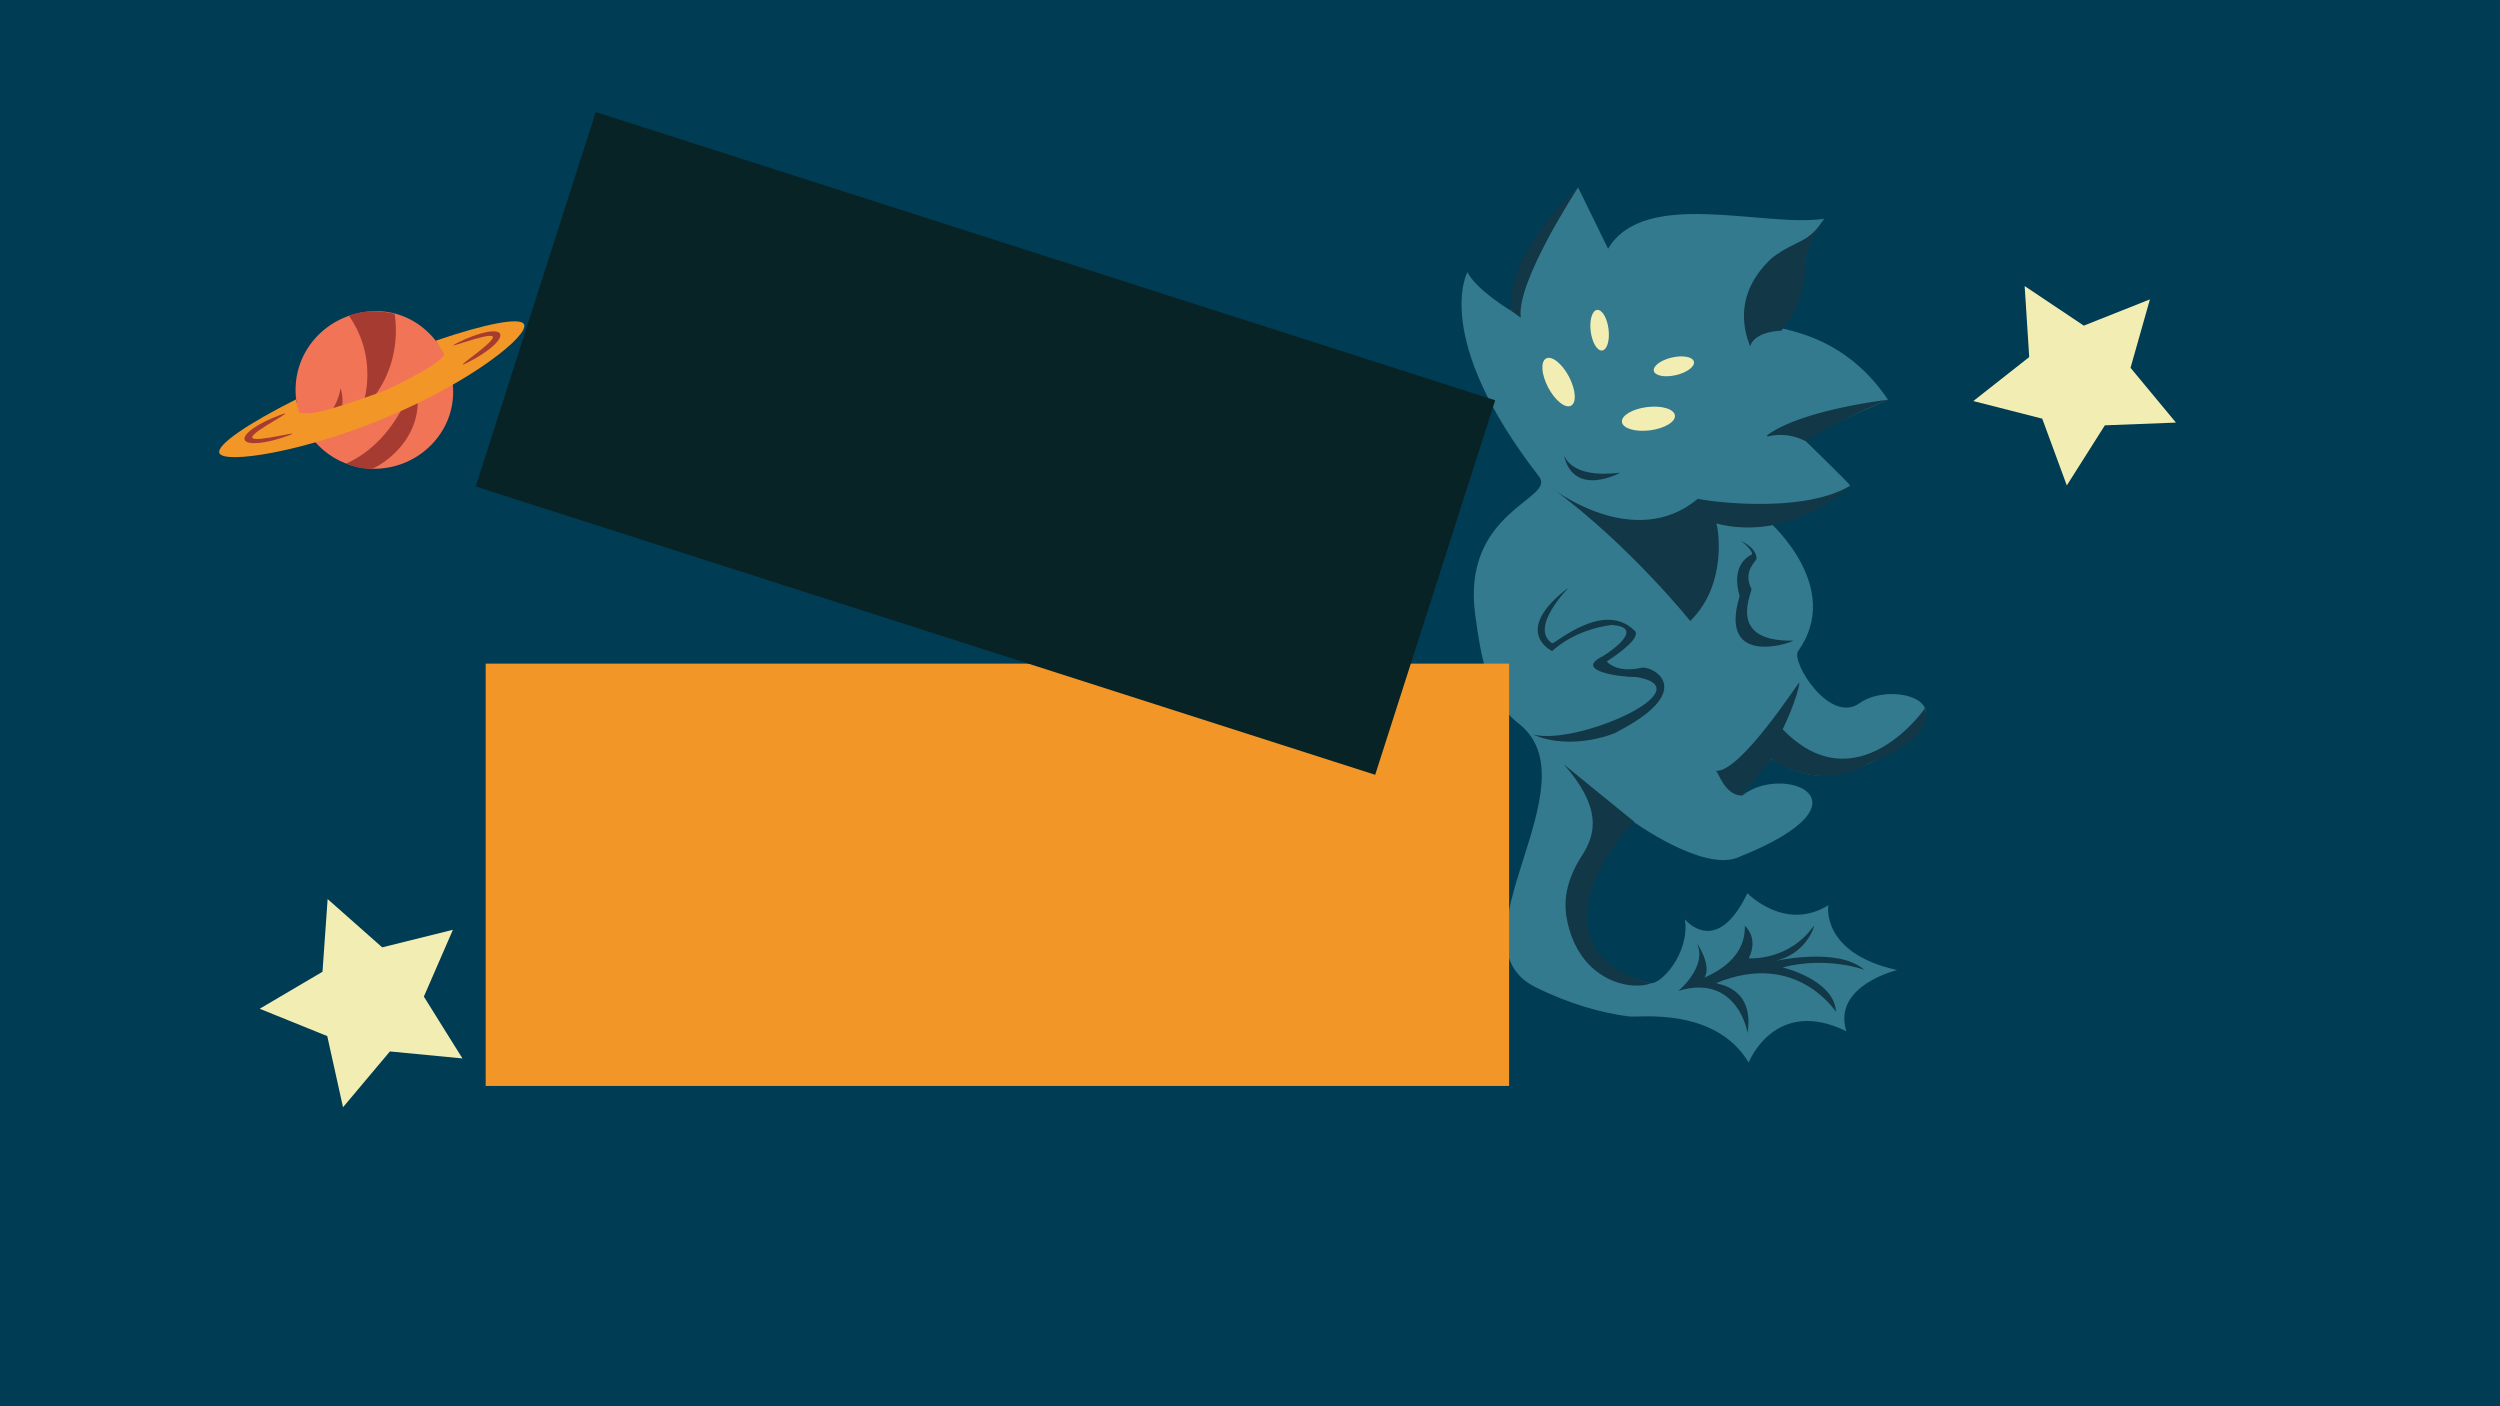 <svg xmlns="http://www.w3.org/2000/svg" viewBox="0 0 1920 1080"><defs><style>.cls-1{fill:#fbb03b;}.cls-2{fill:#f15a24;}.cls-3{fill:#c1272d;}.cls-4{fill:#ed1e79;}.cls-5{fill:#f0f;}.cls-6{fill:#003c54;}.cls-7{fill:#f2eeb3;}.cls-8{fill:#f27457;}.cls-9{fill:#a63b32;}.cls-10{fill:#f29727;}.cls-11{fill:#337a8e;}.cls-12{fill:#123747;}.cls-13{fill:#082326;}</style></defs><title>startscreen2</title><g id="night_in_the_woods_colors" data-name="night in the woods colors"><g id="planet_and_stars_copy" data-name="planet and stars copy"><polygon id="star2" class="cls-1" points="355.15 812.87 299.44 807.51 263.44 850.35 251.33 795.72 199.45 774.72 247.68 746.31 251.62 690.49 293.53 727.57 347.84 714.07 325.52 765.39 355.15 812.87"/><polygon id="star1" class="cls-1" points="1671.13 324.55 1616.53 326.65 1587.31 372.82 1568.44 321.54 1515.5 308.01 1558.44 274.22 1554.94 219.7 1600.35 250.09 1651.13 229.92 1636.25 282.49 1671.13 324.55"/><g id="planet_copy" data-name="planet copy"><path class="cls-2" d="M348,299.5c.88,33.4-27.09,60.5-60.5,60.5A60.5,60.5,0,0,1,227,299.5c0-33.41,27.1-59.61,60.5-60.5C320.09,238.13,347.1,265.14,348,299.5Z"/><path class="cls-3" d="M277,315.86s16.36-36.84-9.16-73.63c1.76,0,14.15-6.23,35.15-1.23C303,241,312.05,283.71,277,315.86Z"/><path class="cls-3" d="M318.15,290.77S306.75,337.41,266,356c5,2,9,4,19,4C289,360,331.86,336.31,318.15,290.77Z"/><path class="cls-3" d="M261.56,298.16A43.77,43.77,0,0,1,236,331a59.17,59.17,0,0,0,6,8C244.28,339,269.37,324.11,261.56,298.16Z"/><path class="cls-4" d="M402.5,249.19c3.64,8.6-39.89,43.52-104.5,70.81s-125.85,36.61-129.49,28c-2.57-6.11,21.58-22.53,58.92-41.31C227,307,230,317,230,317c9,1,12,2,63-16,12.68-5.35,48-23,48-29,0,0-6-10-6.32-10.37C372.69,248.67,400,243.24,402.5,249.19Z"/><path class="cls-5" d="M378.48,258.61c2.11,4.2-35,27.67-19.18,19.73s26.88-17.78,24.77-22-16.62-1.15-32.41,6.79S376.37,254.42,378.48,258.61Z"/><path class="cls-5" d="M193.7,336.13c-1.62-4.41,37.92-23.45,21.33-17.38s-28.75,14.56-27.14,19,16.37,3.06,33-3S195.31,340.54,193.7,336.13Z"/></g></g><g id="bg_copy" data-name="bg copy"><rect class="cls-6" width="1920" height="1080"/></g><g id="Layer_2_copy" data-name="Layer 2 copy"><g id="planet_and_stars_copy_2" data-name="planet and stars copy 2"><polygon id="star2-2" data-name="star2" class="cls-7" points="355.15 812.87 299.44 807.51 263.44 850.35 251.33 795.72 199.45 774.72 247.68 746.31 251.62 690.49 293.53 727.57 347.84 714.07 325.52 765.39 355.15 812.87"/><polygon id="star1-2" data-name="star1" class="cls-7" points="1671.13 324.55 1616.53 326.65 1587.31 372.82 1568.44 321.54 1515.5 308.01 1558.44 274.22 1554.94 219.7 1600.35 250.09 1651.13 229.92 1636.25 282.49 1671.13 324.55"/><g id="planet_copy_2" data-name="planet copy 2"><path class="cls-8" d="M348,299.5c.88,33.4-27.09,60.5-60.5,60.5A60.5,60.5,0,0,1,227,299.5c0-33.41,27.1-59.61,60.5-60.5C320.09,238.13,347.1,265.14,348,299.5Z"/><path class="cls-9" d="M277,315.86s16.36-36.84-9.16-73.63c1.76,0,14.15-6.23,35.15-1.23C303,241,312.05,283.71,277,315.86Z"/><path class="cls-9" d="M318.15,290.77S306.75,337.41,266,356c5,2,9,4,19,4C289,360,331.86,336.31,318.15,290.77Z"/><path class="cls-9" d="M261.56,298.16A43.77,43.77,0,0,1,236,331a59.17,59.17,0,0,0,6,8C244.28,339,269.37,324.11,261.56,298.16Z"/><path class="cls-10" d="M402.5,249.19c3.64,8.6-39.89,43.52-104.5,70.81s-125.85,36.61-129.49,28c-2.57-6.11,21.58-22.53,58.92-41.31C227,307,230,317,230,317c9,1,12,2,63-16,12.68-5.35,48-23,48-29,0,0-6-10-6.32-10.37C372.69,248.67,400,243.24,402.5,249.19Z"/><path class="cls-9" d="M378.48,258.61c2.11,4.2-35,27.67-19.18,19.73s26.88-17.78,24.77-22-16.62-1.15-32.41,6.79S376.37,254.42,378.48,258.61Z"/><path class="cls-9" d="M193.7,336.13c-1.62-4.41,37.92-23.45,21.33-17.38s-28.75,14.56-27.14,19,16.37,3.06,33-3S195.31,340.54,193.7,336.13Z"/></g></g><path id="alien" class="cls-11" d="M1381,500c-5.84,8.18,24.26,56.63,47.19,40,24.81-18,91.81,0,15.81,42-40.8,22.55-63,13-84,1-3,1.49-22,28-22,28,31-25,105,4-2,47-27,13-83-28-83-28s-88,100,14,125c8.27,2,31-23,27-49,0,0,24,30,48-20,0,0,29,30,62.24,9.15C1404,695,1398,732,1457,745c0,0-50,12-39,47-55-27-75,24-75,24-26-43-84.27-34.35-92.1-35.37-21-2.76-45.69-9.52-71.9-22.63-68.22-34.11,47-156-12.78-202.42-23.58-18.31-28.86-51.17-33.22-83.08-11-80.5,62.49-89.11,49-106.5-83-107-55-157-55-157,7,14,34,30,34,30-3-36,31-74,51-95l23,47c28-47,120-16,166-23-27,37-7,57-33,84,16,4,53,12,82,55,0,0-43,18-64,31,0,0,34,33,35,35,0,0-31,23-62,28C1359,401,1416,451,1381,500Z"/><g id="shade_copy" data-name="shade copy"><path class="cls-12" d="M1192,375s63,49,112,8c1,1,78.74,13,117-10,.52,0-45,44-103,29,1,0,10,46-20,75C1301,480,1250,417,1192,375Z"/><path class="cls-12" d="M1336,415s13,5,13,14c1,1-11,9-4,23,2,1-21,41,32,40,1,1-58,22-41-34,0-1-8-23,9-32C1348,425,1339,416,1336,415Z"/><path class="cls-12" d="M1205,451s-31,31-13,43c2,1,39-33,63-10-1,0,11,3-21,24,0,0,7,9,26,5,7-3,46,16-18,49,2,0-34.15,15.7-65,2,33.15,9.3,133-35,80-44-15,0-46-5-28-15,1,0,38-23,9-25,0,0-26,2-46,20C1192,500,1160,485,1205,451Z"/><path class="cls-12" d="M1338,611l22-28s35.85,26.8,75.42,3.4c.16-.8,51.29-17.87,42.94-42.64.28.48-52.36,75.24-109.36,16.24,0,1,12-25,13-36-1,0-45,69-64,68C1320,594,1325,611,1338,611Z"/><path class="cls-12" d="M1255,631s-55.41,55.78-29,99c7,11,29,23,42,25-12,6-56,1-65-51-1-7-3-24,12-47,11-17,15-37-14-70C1202,588,1255,631,1255,631Z"/><path class="cls-12" d="M1289,761s23-19,14-37c0,0,12,17,6,27,0-1,32-11,31-40,0,0,11,9,3,25,1,0,31,2,50-25,1,0-6,22-30,27,1,0,49-11,69,7,1,0-29-11-63-2,1,0,40,10,41,34,1,2-29-48-92-22,1,1,30,3,24,39C1343,795,1335,747,1289,761Z"/><path class="cls-12" d="M1201,349s4,19,43,14C1245,363,1208,383,1201,349Z"/><path class="cls-12" d="M1161,239s-11-35,51-95c0,0-48,73-44,100Z"/><path class="cls-12" d="M1368,254s-20,0-24,12c1,0-19-35,17-68,20-15,27-10,40-30,0,0-14,21-15,36C1387,205,1387,232,1368,254Z"/><path class="cls-12" d="M1357.84,335.15a41.44,41.44,0,0,1,28.83,3.68A455.52,455.52,0,0,1,1450,307s-65.86,7.53-92.63,27.14A.57.57,0,0,0,1357.84,335.15Z"/></g><g id="eyes_copy" data-name="eyes copy"><ellipse class="cls-7" cx="1197" cy="293.5" rx="9" ry="20.5" transform="translate(1.15 591.66) rotate(-27.78)"/><ellipse class="cls-7" cx="1266" cy="321.5" rx="20.5" ry="9" transform="translate(-30.12 159.7) rotate(-7.13)"/><ellipse class="cls-7" cx="1285.54" cy="281.31" rx="15.79" ry="6.93" transform="translate(-30.32 297.34) rotate(-13.04)"/><ellipse class="cls-7" cx="1228.51" cy="253.52" rx="6.9" ry="15.71" transform="translate(-21.97 154.52) rotate(-7.13)"/></g></g><g id="sign_copy" data-name="sign copy"><rect class="cls-10" x="373" y="509.66" width="786" height="324.34"/><rect class="cls-13" x="394.14" y="189.5" width="725.41" height="302.04" transform="translate(140.02 -214.72) rotate(17.77)"/></g></g></svg>
